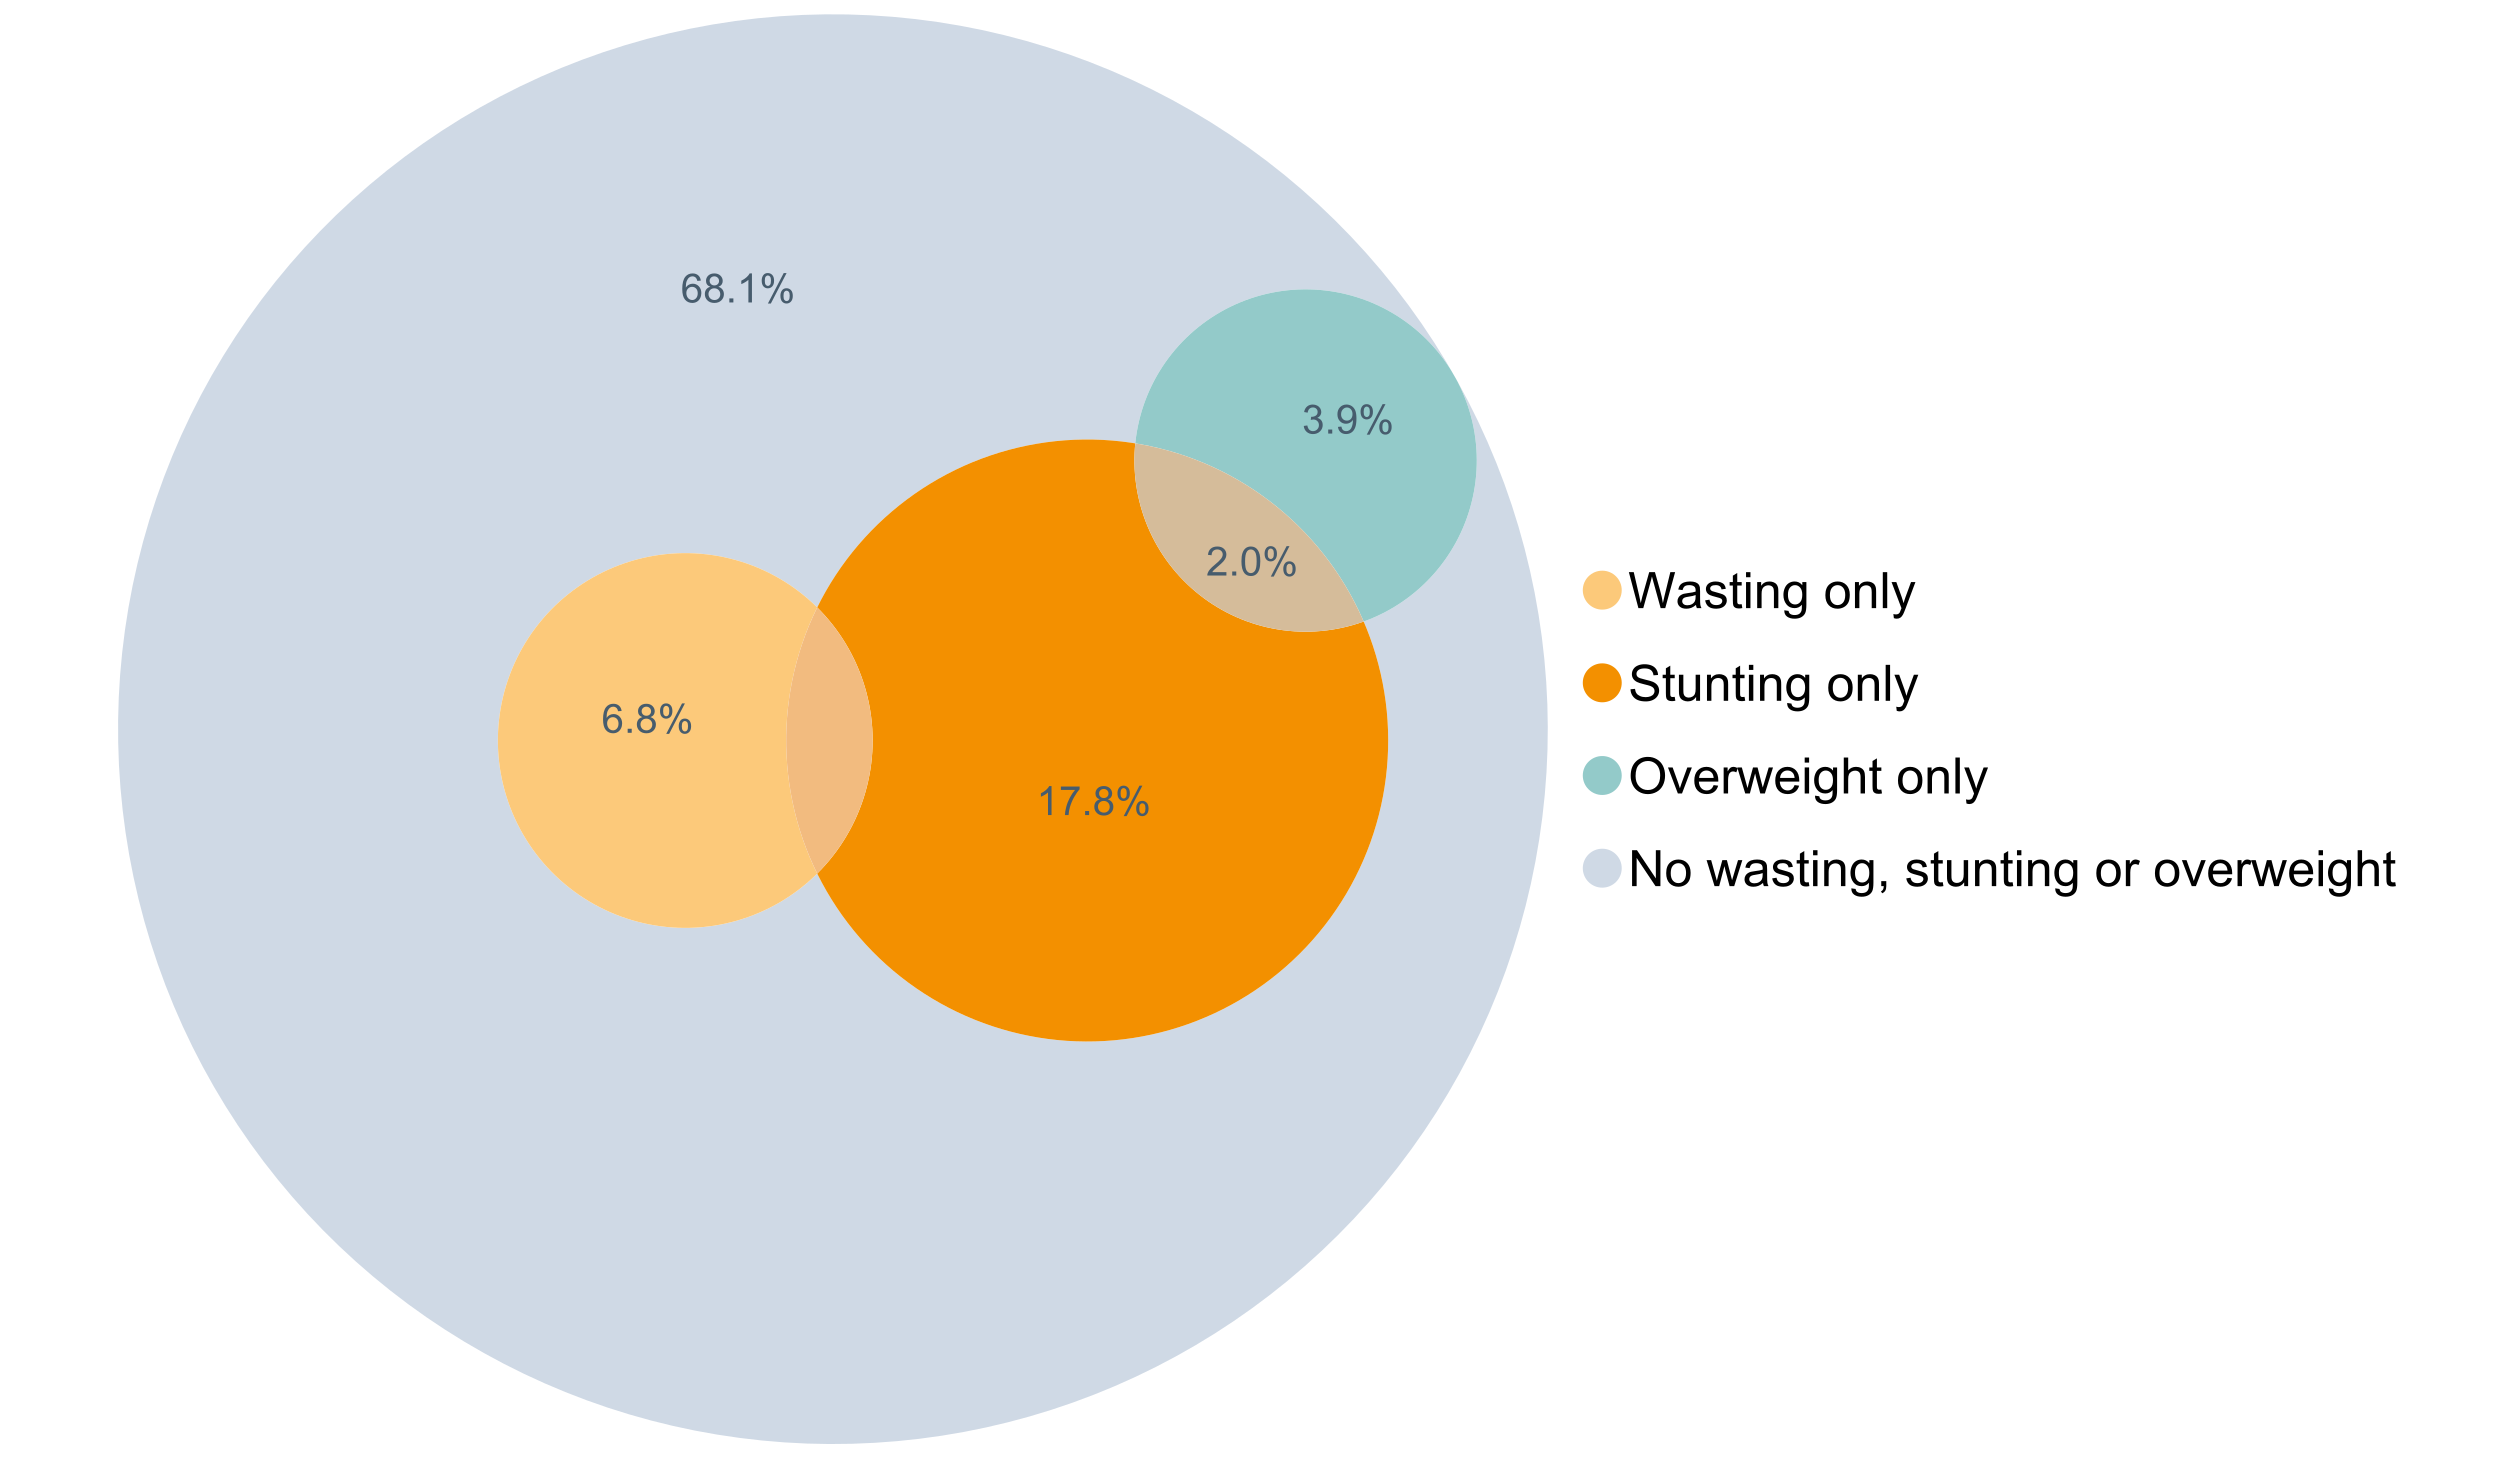 <?xml version="1.0" encoding="UTF-8"?>
<svg xmlns="http://www.w3.org/2000/svg" xmlns:xlink="http://www.w3.org/1999/xlink" width="1234.286pt" height="720pt" viewBox="0 0 1234.286 720" version="1.1">
<defs>
<g>
<symbol overflow="visible" id="glyph0-0">
<path style="stroke:none;" d="M 5.016 0 L 0.305 -17.758 L 2.715 -17.758 L 5.414 -6.117 C 5.703 -4.898 5.953 -3.688 6.164 -2.484 C 6.617 -4.379 6.883 -5.473 6.965 -5.766 L 10.344 -17.758 L 13.18 -17.758 L 15.723 -8.77 C 16.355 -6.539 16.816 -4.445 17.102 -2.484 C 17.324 -3.605 17.621 -4.891 17.988 -6.348 L 20.773 -17.758 L 23.133 -17.758 L 18.266 0 L 16 0 L 12.258 -13.527 C 11.941 -14.656 11.754 -15.352 11.699 -15.613 C 11.512 -14.797 11.34 -14.102 11.18 -13.527 L 7.414 0 Z M 5.016 0 "/>
</symbol>
<symbol overflow="visible" id="glyph0-1">
<path style="stroke:none;" d="M 10.027 -1.586 C 9.215 -0.898 8.438 -0.414 7.695 -0.133 C 6.945 0.148 6.145 0.285 5.293 0.289 C 3.875 0.285 2.789 -0.055 2.031 -0.746 C 1.27 -1.434 0.891 -2.316 0.895 -3.391 C 0.891 -4.02 1.035 -4.594 1.324 -5.117 C 1.613 -5.633 1.988 -6.051 2.453 -6.371 C 2.914 -6.684 3.438 -6.922 4.02 -7.086 C 4.449 -7.195 5.094 -7.305 5.961 -7.414 C 7.715 -7.617 9.012 -7.867 9.848 -8.164 C 9.852 -8.461 9.855 -8.652 9.859 -8.734 C 9.855 -9.621 9.648 -10.246 9.242 -10.609 C 8.68 -11.098 7.852 -11.344 6.758 -11.348 C 5.727 -11.344 4.969 -11.164 4.484 -10.809 C 3.992 -10.445 3.633 -9.809 3.402 -8.902 L 1.273 -9.191 C 1.461 -10.102 1.781 -10.84 2.227 -11.402 C 2.672 -11.965 3.312 -12.395 4.152 -12.699 C 4.992 -12.996 5.965 -13.148 7.074 -13.152 C 8.168 -13.148 9.062 -13.02 9.75 -12.766 C 10.438 -12.504 10.941 -12.18 11.266 -11.789 C 11.586 -11.398 11.812 -10.902 11.941 -10.309 C 12.012 -9.934 12.047 -9.266 12.051 -8.297 L 12.051 -5.391 C 12.047 -3.363 12.094 -2.078 12.191 -1.543 C 12.281 -1.004 12.465 -0.492 12.742 0 L 10.465 0 C 10.238 -0.453 10.09 -0.98 10.027 -1.586 Z M 9.848 -6.457 C 9.055 -6.133 7.867 -5.855 6.285 -5.633 C 5.387 -5.5 4.754 -5.355 4.383 -5.195 C 4.012 -5.031 3.723 -4.793 3.523 -4.484 C 3.32 -4.172 3.223 -3.828 3.223 -3.453 C 3.223 -2.867 3.441 -2.383 3.883 -1.996 C 4.32 -1.609 4.965 -1.418 5.812 -1.418 C 6.652 -1.418 7.398 -1.602 8.055 -1.969 C 8.707 -2.336 9.188 -2.836 9.496 -3.477 C 9.727 -3.965 9.844 -4.691 9.848 -5.656 Z M 9.848 -6.457 "/>
</symbol>
<symbol overflow="visible" id="glyph0-2">
<path style="stroke:none;" d="M 0.762 -3.84 L 2.918 -4.18 C 3.039 -3.312 3.375 -2.652 3.93 -2.191 C 4.48 -1.73 5.254 -1.5 6.25 -1.5 C 7.246 -1.5 7.988 -1.703 8.477 -2.113 C 8.961 -2.52 9.203 -3 9.207 -3.551 C 9.203 -4.043 8.988 -4.43 8.562 -4.711 C 8.258 -4.906 7.516 -5.152 6.336 -5.449 C 4.734 -5.852 3.625 -6.199 3.008 -6.496 C 2.387 -6.789 1.918 -7.199 1.602 -7.723 C 1.281 -8.242 1.125 -8.816 1.125 -9.449 C 1.125 -10.02 1.254 -10.551 1.52 -11.039 C 1.777 -11.527 2.137 -11.934 2.594 -12.258 C 2.93 -12.508 3.391 -12.719 3.977 -12.891 C 4.559 -13.062 5.188 -13.148 5.863 -13.152 C 6.867 -13.148 7.754 -13.004 8.52 -12.715 C 9.281 -12.426 9.844 -12.031 10.207 -11.535 C 10.57 -11.039 10.82 -10.375 10.961 -9.543 L 8.828 -9.254 C 8.73 -9.91 8.449 -10.426 7.988 -10.801 C 7.52 -11.168 6.863 -11.355 6.02 -11.359 C 5.016 -11.355 4.301 -11.191 3.875 -10.863 C 3.445 -10.531 3.234 -10.145 3.234 -9.703 C 3.234 -9.418 3.32 -9.16 3.5 -8.938 C 3.672 -8.699 3.953 -8.508 4.336 -8.355 C 4.555 -8.273 5.195 -8.086 6.262 -7.801 C 7.801 -7.387 8.875 -7.051 9.488 -6.789 C 10.094 -6.523 10.574 -6.141 10.922 -5.645 C 11.27 -5.141 11.441 -4.52 11.445 -3.777 C 11.441 -3.047 11.23 -2.363 10.809 -1.723 C 10.383 -1.082 9.773 -0.586 8.977 -0.234 C 8.176 0.113 7.27 0.285 6.262 0.289 C 4.586 0.285 3.312 -0.059 2.438 -0.75 C 1.562 -1.445 1.004 -2.473 0.762 -3.84 Z M 0.762 -3.84 "/>
</symbol>
<symbol overflow="visible" id="glyph0-3">
<path style="stroke:none;" d="M 6.395 -1.949 L 6.711 -0.023 C 6.094 0.102 5.547 0.164 5.062 0.168 C 4.27 0.164 3.652 0.043 3.219 -0.207 C 2.781 -0.453 2.477 -0.781 2.301 -1.191 C 2.121 -1.598 2.031 -2.457 2.035 -3.766 L 2.035 -11.168 L 0.438 -11.168 L 0.438 -12.863 L 2.035 -12.863 L 2.035 -16.047 L 4.203 -17.355 L 4.203 -12.863 L 6.395 -12.863 L 6.395 -11.168 L 4.203 -11.168 L 4.203 -3.645 C 4.199 -3.023 4.238 -2.621 4.316 -2.445 C 4.391 -2.266 4.516 -2.125 4.691 -2.023 C 4.863 -1.914 5.113 -1.863 5.438 -1.867 C 5.68 -1.863 5.996 -1.891 6.395 -1.949 Z M 6.395 -1.949 "/>
</symbol>
<symbol overflow="visible" id="glyph0-4">
<path style="stroke:none;" d="M 1.648 -15.25 L 1.648 -17.758 L 3.828 -17.758 L 3.828 -15.25 Z M 1.648 0 L 1.648 -12.863 L 3.828 -12.863 L 3.828 0 Z M 1.648 0 "/>
</symbol>
<symbol overflow="visible" id="glyph0-5">
<path style="stroke:none;" d="M 1.637 0 L 1.637 -12.863 L 3.598 -12.863 L 3.598 -11.035 C 4.543 -12.441 5.906 -13.148 7.691 -13.152 C 8.465 -13.148 9.176 -13.008 9.828 -12.734 C 10.477 -12.453 10.965 -12.09 11.289 -11.637 C 11.609 -11.184 11.836 -10.645 11.965 -10.027 C 12.043 -9.621 12.082 -8.918 12.086 -7.91 L 12.086 0 L 9.906 0 L 9.906 -7.824 C 9.902 -8.707 9.816 -9.371 9.652 -9.816 C 9.48 -10.254 9.18 -10.605 8.75 -10.871 C 8.312 -11.129 7.809 -11.262 7.23 -11.266 C 6.301 -11.262 5.5 -10.965 4.828 -10.379 C 4.152 -9.785 3.812 -8.668 3.816 -7.023 L 3.816 0 Z M 1.637 0 "/>
</symbol>
<symbol overflow="visible" id="glyph0-6">
<path style="stroke:none;" d="M 1.234 1.066 L 3.355 1.379 C 3.441 2.031 3.688 2.508 4.094 2.809 C 4.633 3.207 5.371 3.41 6.309 3.414 C 7.316 3.41 8.098 3.207 8.648 2.809 C 9.195 2.402 9.566 1.84 9.762 1.113 C 9.875 0.668 9.926 -0.262 9.918 -1.684 C 8.965 -0.559 7.777 0 6.359 0 C 4.586 0 3.219 -0.637 2.254 -1.914 C 1.281 -3.188 0.797 -4.719 0.801 -6.504 C 0.797 -7.73 1.02 -8.859 1.465 -9.898 C 1.91 -10.934 2.555 -11.738 3.398 -12.305 C 4.242 -12.867 5.23 -13.148 6.371 -13.152 C 7.887 -13.148 9.141 -12.535 10.125 -11.312 L 10.125 -12.863 L 12.137 -12.863 L 12.137 -1.742 C 12.133 0.258 11.93 1.672 11.523 2.512 C 11.113 3.344 10.469 4.004 9.586 4.492 C 8.703 4.973 7.613 5.215 6.324 5.219 C 4.785 5.215 3.547 4.871 2.602 4.184 C 1.656 3.492 1.199 2.453 1.234 1.066 Z M 3.039 -6.66 C 3.035 -4.969 3.371 -3.738 4.043 -2.965 C 4.715 -2.191 5.555 -1.805 6.566 -1.805 C 7.562 -1.805 8.402 -2.188 9.082 -2.961 C 9.762 -3.727 10.102 -4.938 10.102 -6.59 C 10.102 -8.16 9.75 -9.348 9.055 -10.148 C 8.352 -10.945 7.512 -11.344 6.527 -11.348 C 5.559 -11.344 4.734 -10.949 4.055 -10.168 C 3.375 -9.379 3.035 -8.211 3.039 -6.66 Z M 3.039 -6.66 "/>
</symbol>
<symbol overflow="visible" id="glyph0-7">
<path style="stroke:none;" d=""/>
</symbol>
<symbol overflow="visible" id="glyph0-8">
<path style="stroke:none;" d="M 0.824 -6.43 C 0.82 -8.809 1.48 -10.574 2.809 -11.723 C 3.91 -12.672 5.262 -13.148 6.855 -13.152 C 8.621 -13.148 10.066 -12.57 11.191 -11.414 C 12.312 -10.254 12.871 -8.652 12.875 -6.613 C 12.871 -4.953 12.625 -3.652 12.129 -2.707 C 11.633 -1.758 10.91 -1.02 9.961 -0.496 C 9.012 0.027 7.977 0.285 6.855 0.289 C 5.055 0.285 3.598 -0.289 2.488 -1.441 C 1.375 -2.594 0.82 -4.254 0.824 -6.43 Z M 3.062 -6.43 C 3.059 -4.781 3.418 -3.551 4.141 -2.73 C 4.855 -1.91 5.762 -1.5 6.855 -1.5 C 7.934 -1.5 8.832 -1.91 9.555 -2.734 C 10.27 -3.559 10.629 -4.816 10.633 -6.504 C 10.629 -8.094 10.266 -9.297 9.547 -10.117 C 8.82 -10.934 7.926 -11.344 6.855 -11.348 C 5.762 -11.344 4.855 -10.938 4.141 -10.125 C 3.418 -9.309 3.059 -8.074 3.062 -6.43 Z M 3.062 -6.43 "/>
</symbol>
<symbol overflow="visible" id="glyph0-9">
<path style="stroke:none;" d="M 1.586 0 L 1.586 -17.758 L 3.766 -17.758 L 3.766 0 Z M 1.586 0 "/>
</symbol>
<symbol overflow="visible" id="glyph0-10">
<path style="stroke:none;" d="M 1.539 4.953 L 1.297 2.906 C 1.77 3.035 2.188 3.098 2.543 3.102 C 3.027 3.098 3.414 3.02 3.703 2.859 C 3.992 2.695 4.23 2.469 4.422 2.18 C 4.555 1.961 4.777 1.418 5.086 0.559 C 5.125 0.434 5.188 0.258 5.281 0.023 L 0.398 -12.863 L 2.75 -12.863 L 5.426 -5.414 C 5.77 -4.469 6.078 -3.473 6.359 -2.434 C 6.605 -3.434 6.906 -4.414 7.254 -5.367 L 10.004 -12.863 L 12.184 -12.863 L 7.293 0.219 C 6.766 1.625 6.355 2.598 6.066 3.137 C 5.676 3.852 5.234 4.379 4.734 4.715 C 4.234 5.047 3.637 5.215 2.941 5.219 C 2.52 5.215 2.051 5.125 1.539 4.953 Z M 1.539 4.953 "/>
</symbol>
<symbol overflow="visible" id="glyph0-11">
<path style="stroke:none;" d="M 1.113 -5.703 L 3.332 -5.898 C 3.434 -5.008 3.676 -4.277 4.062 -3.711 C 4.445 -3.141 5.043 -2.684 5.852 -2.332 C 6.656 -1.98 7.562 -1.805 8.574 -1.805 C 9.465 -1.805 10.258 -1.938 10.949 -2.203 C 11.633 -2.469 12.145 -2.832 12.48 -3.301 C 12.816 -3.762 12.984 -4.27 12.984 -4.82 C 12.984 -5.375 12.82 -5.859 12.5 -6.277 C 12.172 -6.691 11.641 -7.043 10.902 -7.328 C 10.422 -7.512 9.367 -7.801 7.738 -8.191 C 6.105 -8.582 4.965 -8.949 4.312 -9.301 C 3.461 -9.742 2.828 -10.293 2.414 -10.953 C 2 -11.609 1.793 -12.348 1.793 -13.164 C 1.793 -14.059 2.047 -14.898 2.555 -15.68 C 3.062 -16.457 3.805 -17.047 4.785 -17.453 C 5.758 -17.855 6.844 -18.059 8.043 -18.059 C 9.355 -18.059 10.516 -17.844 11.523 -17.422 C 12.527 -16.996 13.301 -16.375 13.844 -15.551 C 14.383 -14.727 14.672 -13.793 14.715 -12.754 L 12.465 -12.586 C 12.34 -13.707 11.93 -14.555 11.234 -15.129 C 10.531 -15.699 9.5 -15.984 8.141 -15.988 C 6.715 -15.984 5.68 -15.723 5.031 -15.207 C 4.379 -14.684 4.055 -14.059 4.059 -13.324 C 4.055 -12.684 4.285 -12.156 4.746 -11.75 C 5.199 -11.336 6.379 -10.914 8.289 -10.484 C 10.199 -10.047 11.512 -9.672 12.223 -9.352 C 13.254 -8.875 14.016 -8.27 14.508 -7.539 C 15 -6.809 15.246 -5.969 15.25 -5.016 C 15.246 -4.07 14.977 -3.18 14.438 -2.344 C 13.895 -1.508 13.117 -0.855 12.105 -0.391 C 11.09 0.074 9.949 0.305 8.684 0.305 C 7.074 0.305 5.727 0.07 4.645 -0.398 C 3.555 -0.867 2.703 -1.57 2.09 -2.512 C 1.469 -3.453 1.145 -4.516 1.113 -5.703 Z M 1.113 -5.703 "/>
</symbol>
<symbol overflow="visible" id="glyph0-12">
<path style="stroke:none;" d="M 10.066 0 L 10.066 -1.891 C 9.062 -0.438 7.699 0.285 5.984 0.289 C 5.219 0.285 4.512 0.145 3.855 -0.145 C 3.199 -0.434 2.711 -0.801 2.391 -1.242 C 2.07 -1.68 1.844 -2.219 1.719 -2.859 C 1.625 -3.285 1.582 -3.961 1.586 -4.895 L 1.586 -12.863 L 3.766 -12.863 L 3.766 -5.73 C 3.762 -4.59 3.805 -3.82 3.898 -3.426 C 4.031 -2.852 4.324 -2.402 4.77 -2.074 C 5.215 -1.746 5.762 -1.582 6.418 -1.586 C 7.07 -1.582 7.688 -1.75 8.262 -2.09 C 8.832 -2.422 9.234 -2.879 9.477 -3.457 C 9.711 -4.035 9.832 -4.871 9.836 -5.973 L 9.836 -12.863 L 12.016 -12.863 L 12.016 0 Z M 10.066 0 "/>
</symbol>
<symbol overflow="visible" id="glyph0-13">
<path style="stroke:none;" d="M 1.199 -8.648 C 1.195 -11.594 1.984 -13.898 3.57 -15.57 C 5.148 -17.234 7.195 -18.07 9.703 -18.07 C 11.34 -18.07 12.816 -17.676 14.133 -16.895 C 15.449 -16.109 16.453 -15.02 17.145 -13.621 C 17.832 -12.219 18.176 -10.629 18.18 -8.855 C 18.176 -7.051 17.812 -5.441 17.09 -4.02 C 16.359 -2.598 15.328 -1.52 14 -0.793 C 12.664 -0.059 11.23 0.305 9.691 0.305 C 8.02 0.305 6.523 -0.098 5.207 -0.906 C 3.891 -1.715 2.895 -2.816 2.215 -4.215 C 1.535 -5.605 1.195 -7.086 1.199 -8.648 Z M 3.621 -8.613 C 3.621 -6.473 4.195 -4.785 5.348 -3.555 C 6.496 -2.32 7.938 -1.703 9.676 -1.707 C 11.441 -1.703 12.898 -2.324 14.043 -3.57 C 15.184 -4.812 15.754 -6.578 15.758 -8.867 C 15.754 -10.309 15.512 -11.57 15.023 -12.652 C 14.535 -13.727 13.82 -14.562 12.879 -15.156 C 11.938 -15.746 10.883 -16.043 9.715 -16.047 C 8.051 -16.043 6.617 -15.473 5.418 -14.332 C 4.219 -13.191 3.621 -11.285 3.621 -8.613 Z M 3.621 -8.613 "/>
</symbol>
<symbol overflow="visible" id="glyph0-14">
<path style="stroke:none;" d="M 5.207 0 L 0.316 -12.863 L 2.617 -12.863 L 5.379 -5.16 C 5.676 -4.328 5.949 -3.465 6.203 -2.566 C 6.395 -3.246 6.664 -4.062 7.012 -5.016 L 9.871 -12.863 L 12.113 -12.863 L 7.242 0 Z M 5.207 0 "/>
</symbol>
<symbol overflow="visible" id="glyph0-15">
<path style="stroke:none;" d="M 10.441 -4.141 L 12.695 -3.863 C 12.336 -2.543 11.676 -1.523 10.719 -0.801 C 9.754 -0.074 8.527 0.285 7.039 0.289 C 5.152 0.285 3.66 -0.289 2.562 -1.445 C 1.457 -2.602 0.906 -4.227 0.91 -6.324 C 0.906 -8.484 1.465 -10.164 2.578 -11.359 C 3.691 -12.551 5.137 -13.148 6.914 -13.152 C 8.633 -13.148 10.035 -12.562 11.129 -11.395 C 12.215 -10.223 12.762 -8.578 12.766 -6.457 C 12.762 -6.324 12.758 -6.129 12.754 -5.875 L 3.16 -5.875 C 3.238 -4.457 3.641 -3.375 4.359 -2.625 C 5.078 -1.875 5.973 -1.5 7.051 -1.5 C 7.848 -1.5 8.531 -1.707 9.098 -2.129 C 9.66 -2.547 10.109 -3.219 10.441 -4.141 Z M 3.281 -7.668 L 10.465 -7.668 C 10.367 -8.746 10.09 -9.559 9.641 -10.102 C 8.941 -10.938 8.043 -11.355 6.941 -11.359 C 5.938 -11.355 5.094 -11.02 4.414 -10.355 C 3.727 -9.684 3.352 -8.789 3.281 -7.668 Z M 3.281 -7.668 "/>
</symbol>
<symbol overflow="visible" id="glyph0-16">
<path style="stroke:none;" d="M 1.609 0 L 1.609 -12.863 L 3.574 -12.863 L 3.574 -10.914 C 4.074 -11.824 4.535 -12.426 4.961 -12.715 C 5.383 -13.004 5.848 -13.148 6.359 -13.152 C 7.09 -13.148 7.836 -12.914 8.598 -12.453 L 7.848 -10.43 C 7.312 -10.742 6.781 -10.898 6.25 -10.902 C 5.77 -10.898 5.34 -10.754 4.965 -10.469 C 4.582 -10.18 4.312 -9.781 4.156 -9.277 C 3.91 -8.496 3.789 -7.648 3.793 -6.734 L 3.793 0 Z M 1.609 0 "/>
</symbol>
<symbol overflow="visible" id="glyph0-17">
<path style="stroke:none;" d="M 4.008 0 L 0.074 -12.863 L 2.324 -12.863 L 4.371 -5.438 L 5.137 -2.676 C 5.164 -2.812 5.387 -3.695 5.801 -5.328 L 7.848 -12.863 L 10.09 -12.863 L 12.016 -5.402 L 12.656 -2.941 L 13.395 -5.426 L 15.602 -12.863 L 17.719 -12.863 L 13.699 0 L 11.434 0 L 9.387 -7.703 L 8.891 -9.895 L 6.285 0 Z M 4.008 0 "/>
</symbol>
<symbol overflow="visible" id="glyph0-18">
<path style="stroke:none;" d="M 1.637 0 L 1.637 -17.758 L 3.816 -17.758 L 3.816 -11.387 C 4.828 -12.559 6.113 -13.148 7.668 -13.152 C 8.617 -13.148 9.445 -12.961 10.148 -12.59 C 10.852 -12.211 11.352 -11.691 11.656 -11.031 C 11.957 -10.367 12.109 -9.406 12.113 -8.152 L 12.113 0 L 9.934 0 L 9.934 -8.152 C 9.93 -9.238 9.695 -10.031 9.223 -10.531 C 8.75 -11.023 8.082 -11.273 7.219 -11.277 C 6.57 -11.273 5.961 -11.105 5.395 -10.773 C 4.824 -10.434 4.418 -9.98 4.18 -9.41 C 3.934 -8.836 3.812 -8.043 3.816 -7.039 L 3.816 0 Z M 1.637 0 "/>
</symbol>
<symbol overflow="visible" id="glyph0-19">
<path style="stroke:none;" d="M 1.891 0 L 1.891 -17.758 L 4.301 -17.758 L 13.625 -3.816 L 13.625 -17.758 L 15.879 -17.758 L 15.879 0 L 13.469 0 L 4.141 -13.953 L 4.141 0 Z M 1.891 0 "/>
</symbol>
<symbol overflow="visible" id="glyph0-20">
<path style="stroke:none;" d="M 2.203 0 L 2.203 -2.484 L 4.688 -2.484 L 4.688 0 C 4.688 0.91 4.523 1.645 4.203 2.207 C 3.875 2.766 3.363 3.199 2.664 3.512 L 2.059 2.578 C 2.516 2.375 2.855 2.078 3.074 1.688 C 3.289 1.297 3.41 0.734 3.441 0 Z M 2.203 0 "/>
</symbol>
<symbol overflow="visible" id="glyph1-0">
<path style="stroke:none;" d="M 10.039 -1.684 L 10.039 0 L 0.605 0 C 0.59 -0.422 0.66 -0.828 0.809 -1.219 C 1.047 -1.859 1.43 -2.488 1.961 -3.113 C 2.488 -3.734 3.254 -4.457 4.254 -5.277 C 5.805 -6.547 6.852 -7.555 7.398 -8.301 C 7.941 -9.043 8.215 -9.746 8.219 -10.41 C 8.215 -11.102 7.965 -11.688 7.473 -12.168 C 6.973 -12.641 6.328 -12.879 5.531 -12.883 C 4.688 -12.879 4.012 -12.625 3.504 -12.121 C 2.996 -11.613 2.738 -10.914 2.738 -10.02 L 0.934 -10.207 C 1.055 -11.551 1.52 -12.574 2.328 -13.277 C 3.129 -13.98 4.211 -14.332 5.57 -14.336 C 6.938 -14.332 8.02 -13.953 8.82 -13.195 C 9.617 -12.434 10.02 -11.492 10.02 -10.371 C 10.02 -9.801 9.902 -9.238 9.668 -8.688 C 9.434 -8.133 9.047 -7.551 8.508 -6.941 C 7.965 -6.328 7.062 -5.492 5.805 -4.43 C 4.75 -3.547 4.074 -2.945 3.777 -2.633 C 3.477 -2.312 3.23 -1.996 3.039 -1.684 Z M 10.039 -1.684 "/>
</symbol>
<symbol overflow="visible" id="glyph1-1">
<path style="stroke:none;" d="M 1.812 0 L 1.812 -1.996 L 3.809 -1.996 L 3.809 0 Z M 1.812 0 "/>
</symbol>
<symbol overflow="visible" id="glyph1-2">
<path style="stroke:none;" d="M 0.828 -7.039 C 0.824 -8.727 1 -10.086 1.348 -11.117 C 1.695 -12.141 2.211 -12.934 2.898 -13.496 C 3.582 -14.051 4.445 -14.332 5.484 -14.336 C 6.25 -14.332 6.922 -14.176 7.5 -13.871 C 8.078 -13.559 8.555 -13.117 8.93 -12.539 C 9.305 -11.957 9.598 -11.246 9.816 -10.414 C 10.027 -9.578 10.137 -8.453 10.137 -7.039 C 10.137 -5.359 9.965 -4.008 9.621 -2.984 C 9.277 -1.953 8.762 -1.16 8.078 -0.598 C 7.391 -0.039 6.527 0.238 5.484 0.242 C 4.105 0.238 3.023 -0.25 2.238 -1.238 C 1.297 -2.422 0.824 -4.355 0.828 -7.039 Z M 2.629 -7.039 C 2.625 -4.691 2.898 -3.133 3.449 -2.359 C 3.996 -1.582 4.676 -1.195 5.484 -1.199 C 6.289 -1.195 6.965 -1.586 7.512 -2.367 C 8.059 -3.145 8.332 -4.699 8.336 -7.039 C 8.332 -9.387 8.059 -10.949 7.512 -11.723 C 6.965 -12.492 6.281 -12.879 5.465 -12.883 C 4.656 -12.879 4.012 -12.539 3.535 -11.863 C 2.926 -10.988 2.625 -9.379 2.629 -7.039 Z M 2.629 -7.039 "/>
</symbol>
<symbol overflow="visible" id="glyph1-3">
<path style="stroke:none;" d="M 1.16 -10.848 C 1.16 -11.863 1.414 -12.73 1.93 -13.449 C 2.438 -14.16 3.184 -14.52 4.16 -14.52 C 5.055 -14.52 5.793 -14.199 6.383 -13.559 C 6.969 -12.918 7.266 -11.977 7.266 -10.742 C 7.266 -9.531 6.969 -8.602 6.375 -7.949 C 5.781 -7.297 5.047 -6.973 4.18 -6.973 C 3.312 -6.973 2.594 -7.293 2.02 -7.938 C 1.445 -8.578 1.16 -9.547 1.16 -10.848 Z M 4.207 -13.312 C 3.77 -13.312 3.406 -13.121 3.121 -12.746 C 2.828 -12.367 2.684 -11.676 2.688 -10.672 C 2.684 -9.754 2.828 -9.109 3.125 -8.738 C 3.414 -8.363 3.777 -8.18 4.207 -8.18 C 4.648 -8.18 5.012 -8.367 5.301 -8.742 C 5.586 -9.117 5.73 -9.805 5.734 -10.809 C 5.73 -11.727 5.586 -12.375 5.297 -12.75 C 5.004 -13.125 4.641 -13.312 4.207 -13.312 Z M 4.215 0.527 L 12.027 -14.52 L 13.449 -14.52 L 5.668 0.527 Z M 10.391 -3.352 C 10.387 -4.375 10.645 -5.242 11.16 -5.953 C 11.672 -6.664 12.418 -7.02 13.398 -7.02 C 14.293 -7.02 15.035 -6.699 15.625 -6.059 C 16.211 -5.418 16.504 -4.477 16.508 -3.242 C 16.504 -2.031 16.207 -1.102 15.613 -0.449 C 15.016 0.203 14.281 0.527 13.41 0.527 C 12.543 0.527 11.824 0.207 11.25 -0.441 C 10.676 -1.082 10.387 -2.055 10.391 -3.352 Z M 13.449 -5.812 C 13.004 -5.812 12.641 -5.621 12.352 -5.246 C 12.062 -4.867 11.918 -4.18 11.918 -3.176 C 11.918 -2.266 12.062 -1.621 12.355 -1.246 C 12.648 -0.867 13.008 -0.68 13.438 -0.684 C 13.883 -0.68 14.254 -0.867 14.543 -1.246 C 14.832 -1.621 14.977 -2.309 14.977 -3.312 C 14.977 -4.23 14.828 -4.879 14.539 -5.254 C 14.242 -5.625 13.879 -5.812 13.449 -5.812 Z M 13.449 -5.812 "/>
</symbol>
<symbol overflow="visible" id="glyph1-4">
<path style="stroke:none;" d="M 9.922 -10.781 L 8.18 -10.645 C 8.023 -11.328 7.801 -11.828 7.52 -12.145 C 7.043 -12.641 6.461 -12.891 5.766 -12.895 C 5.203 -12.891 4.711 -12.734 4.293 -12.426 C 3.742 -12.023 3.309 -11.438 2.988 -10.664 C 2.668 -9.891 2.5 -8.789 2.492 -7.363 C 2.91 -8.004 3.426 -8.48 4.039 -8.793 C 4.648 -9.102 5.289 -9.258 5.961 -9.262 C 7.125 -9.258 8.121 -8.828 8.941 -7.969 C 9.762 -7.109 10.172 -5.996 10.176 -4.637 C 10.172 -3.738 9.98 -2.906 9.598 -2.137 C 9.211 -1.367 8.68 -0.777 8.004 -0.371 C 7.328 0.039 6.562 0.238 5.707 0.242 C 4.246 0.238 3.055 -0.293 2.133 -1.367 C 1.211 -2.438 0.75 -4.211 0.75 -6.68 C 0.75 -9.438 1.258 -11.441 2.277 -12.699 C 3.164 -13.785 4.363 -14.332 5.871 -14.336 C 6.996 -14.332 7.914 -14.016 8.633 -13.391 C 9.348 -12.758 9.777 -11.891 9.922 -10.781 Z M 2.766 -4.625 C 2.766 -4.016 2.891 -3.438 3.148 -2.891 C 3.402 -2.336 3.762 -1.918 4.227 -1.633 C 4.684 -1.34 5.168 -1.195 5.676 -1.199 C 6.414 -1.195 7.051 -1.492 7.586 -2.094 C 8.117 -2.688 8.383 -3.5 8.387 -4.527 C 8.383 -5.512 8.121 -6.289 7.598 -6.859 C 7.07 -7.426 6.406 -7.711 5.609 -7.711 C 4.812 -7.711 4.141 -7.426 3.594 -6.859 C 3.039 -6.289 2.766 -5.543 2.766 -4.625 Z M 2.766 -4.625 "/>
</symbol>
<symbol overflow="visible" id="glyph1-5">
<path style="stroke:none;" d="M 3.523 -7.742 C 2.793 -8.004 2.254 -8.383 1.906 -8.879 C 1.555 -9.371 1.383 -9.965 1.383 -10.652 C 1.383 -11.691 1.754 -12.562 2.5 -13.273 C 3.246 -13.977 4.242 -14.332 5.484 -14.336 C 6.727 -14.332 7.727 -13.969 8.492 -13.25 C 9.25 -12.523 9.633 -11.645 9.633 -10.605 C 9.633 -9.941 9.457 -9.363 9.109 -8.875 C 8.762 -8.383 8.234 -8.004 7.527 -7.742 C 8.402 -7.453 9.07 -6.992 9.527 -6.359 C 9.984 -5.719 10.211 -4.961 10.215 -4.082 C 10.211 -2.859 9.781 -1.832 8.918 -1.004 C 8.055 -0.172 6.918 0.238 5.512 0.242 C 4.102 0.238 2.965 -0.176 2.102 -1.008 C 1.238 -1.84 0.809 -2.879 0.809 -4.129 C 0.809 -5.055 1.043 -5.832 1.512 -6.461 C 1.98 -7.086 2.648 -7.512 3.523 -7.742 Z M 3.176 -10.711 C 3.176 -10.035 3.391 -9.48 3.828 -9.055 C 4.258 -8.625 4.824 -8.414 5.523 -8.414 C 6.195 -8.414 6.746 -8.625 7.18 -9.051 C 7.609 -9.477 7.828 -9.996 7.828 -10.613 C 7.828 -11.254 7.605 -11.797 7.16 -12.234 C 6.715 -12.672 6.16 -12.891 5.504 -12.895 C 4.832 -12.891 4.277 -12.676 3.836 -12.25 C 3.395 -11.82 3.176 -11.309 3.176 -10.711 Z M 2.609 -4.121 C 2.605 -3.617 2.727 -3.133 2.965 -2.668 C 3.199 -2.199 3.551 -1.84 4.02 -1.582 C 4.488 -1.324 4.992 -1.195 5.531 -1.199 C 6.367 -1.195 7.059 -1.465 7.605 -2.004 C 8.148 -2.543 8.418 -3.227 8.422 -4.062 C 8.418 -4.902 8.137 -5.602 7.578 -6.156 C 7.016 -6.707 6.316 -6.984 5.473 -6.984 C 4.645 -6.984 3.961 -6.711 3.422 -6.164 C 2.879 -5.617 2.605 -4.934 2.609 -4.121 Z M 2.609 -4.121 "/>
</symbol>
<symbol overflow="visible" id="glyph1-6">
<path style="stroke:none;" d="M 7.43 0 L 5.676 0 L 5.676 -11.172 C 5.25 -10.766 4.695 -10.363 4.016 -9.961 C 3.328 -9.559 2.715 -9.258 2.172 -9.059 L 2.172 -10.75 C 3.148 -11.207 4.004 -11.766 4.742 -12.426 C 5.473 -13.078 5.992 -13.715 6.301 -14.336 L 7.43 -14.336 Z M 7.43 0 "/>
</symbol>
<symbol overflow="visible" id="glyph1-7">
<path style="stroke:none;" d="M 0.945 -12.406 L 0.945 -14.09 L 10.188 -14.09 L 10.188 -12.727 C 9.277 -11.758 8.375 -10.473 7.484 -8.871 C 6.586 -7.266 5.898 -5.617 5.414 -3.926 C 5.062 -2.73 4.836 -1.422 4.742 0 L 2.941 0 C 2.957 -1.121 3.176 -2.477 3.602 -4.07 C 4.02 -5.66 4.625 -7.195 5.418 -8.672 C 6.203 -10.148 7.043 -11.391 7.938 -12.406 Z M 0.945 -12.406 "/>
</symbol>
<symbol overflow="visible" id="glyph1-8">
<path style="stroke:none;" d="M 0.836 -3.77 L 2.59 -4.004 C 2.789 -3.004 3.129 -2.289 3.617 -1.855 C 4.098 -1.414 4.688 -1.195 5.387 -1.199 C 6.207 -1.195 6.902 -1.48 7.473 -2.055 C 8.039 -2.621 8.324 -3.328 8.328 -4.18 C 8.324 -4.98 8.062 -5.645 7.539 -6.168 C 7.012 -6.688 6.344 -6.949 5.531 -6.953 C 5.199 -6.949 4.785 -6.883 4.293 -6.758 L 4.488 -8.297 C 4.605 -8.281 4.699 -8.273 4.773 -8.277 C 5.516 -8.273 6.188 -8.469 6.785 -8.859 C 7.383 -9.25 7.68 -9.852 7.684 -10.664 C 7.68 -11.305 7.465 -11.836 7.031 -12.262 C 6.594 -12.68 6.031 -12.891 5.348 -12.895 C 4.664 -12.891 4.094 -12.676 3.641 -12.25 C 3.184 -11.82 2.895 -11.18 2.766 -10.324 L 1.012 -10.633 C 1.227 -11.809 1.715 -12.719 2.473 -13.367 C 3.23 -14.008 4.176 -14.332 5.309 -14.336 C 6.086 -14.332 6.801 -14.164 7.457 -13.832 C 8.109 -13.496 8.609 -13.039 8.961 -12.465 C 9.305 -11.883 9.48 -11.27 9.484 -10.625 C 9.48 -10.004 9.316 -9.441 8.988 -8.938 C 8.656 -8.43 8.164 -8.027 7.52 -7.73 C 8.359 -7.535 9.016 -7.133 9.484 -6.52 C 9.949 -5.906 10.184 -5.137 10.188 -4.215 C 10.184 -2.965 9.73 -1.91 8.824 -1.047 C 7.914 -0.18 6.762 0.25 5.375 0.254 C 4.117 0.25 3.078 -0.121 2.254 -0.867 C 1.422 -1.613 0.949 -2.578 0.836 -3.77 Z M 0.836 -3.77 "/>
</symbol>
<symbol overflow="visible" id="glyph1-9">
<path style="stroke:none;" d="M 1.09 -3.301 L 2.777 -3.457 C 2.918 -2.664 3.188 -2.09 3.594 -1.734 C 3.992 -1.375 4.508 -1.195 5.141 -1.199 C 5.676 -1.195 6.148 -1.316 6.559 -1.566 C 6.961 -1.809 7.293 -2.141 7.555 -2.555 C 7.812 -2.969 8.031 -3.523 8.207 -4.227 C 8.383 -4.922 8.473 -5.637 8.473 -6.367 C 8.473 -6.441 8.469 -6.559 8.461 -6.719 C 8.109 -6.16 7.629 -5.707 7.027 -5.359 C 6.418 -5.012 5.762 -4.84 5.055 -4.84 C 3.871 -4.84 2.871 -5.266 2.055 -6.125 C 1.234 -6.977 0.824 -8.109 0.828 -9.516 C 0.824 -10.961 1.254 -12.125 2.109 -13.012 C 2.961 -13.891 4.027 -14.332 5.316 -14.336 C 6.242 -14.332 7.094 -14.082 7.863 -13.586 C 8.633 -13.082 9.215 -12.367 9.617 -11.445 C 10.012 -10.516 10.211 -9.18 10.215 -7.43 C 10.211 -5.605 10.016 -4.152 9.621 -3.07 C 9.223 -1.988 8.633 -1.164 7.852 -0.602 C 7.07 -0.039 6.152 0.238 5.102 0.242 C 3.984 0.238 3.074 -0.066 2.367 -0.688 C 1.656 -1.305 1.23 -2.176 1.09 -3.301 Z M 8.27 -9.602 C 8.266 -10.605 8 -11.402 7.465 -11.996 C 6.926 -12.582 6.281 -12.879 5.531 -12.883 C 4.75 -12.879 4.07 -12.562 3.496 -11.93 C 2.914 -11.293 2.625 -10.469 2.629 -9.457 C 2.625 -8.547 2.898 -7.805 3.449 -7.238 C 3.996 -6.668 4.676 -6.387 5.484 -6.387 C 6.293 -6.387 6.957 -6.668 7.484 -7.238 C 8.004 -7.805 8.266 -8.594 8.27 -9.602 Z M 8.27 -9.602 "/>
</symbol>
</g>
</defs>
<g id="surface33729">
<path style=" stroke:none;fill-rule:nonzero;fill:rgb(98.824%,78.824%,47.843%);fill-opacity:1;" d="M 800.672 291.367 C 800.672 296.676 796.367 300.98 791.059 300.98 C 785.75 300.98 781.445 296.676 781.445 291.367 C 781.445 286.055 785.75 281.75 791.059 281.75 C 796.367 281.75 800.672 286.055 800.672 291.367 "/>
<g style="fill:rgb(0%,0%,0%);fill-opacity:1;">
  <use xlink:href="#glyph0-0" x="803.891" y="300.242"/>
  <use xlink:href="#glyph0-1" x="827.303" y="300.242"/>
  <use xlink:href="#glyph0-2" x="841.099" y="300.242"/>
  <use xlink:href="#glyph0-3" x="853.502" y="300.242"/>
  <use xlink:href="#glyph0-4" x="860.394" y="300.242"/>
  <use xlink:href="#glyph0-5" x="865.905" y="300.242"/>
  <use xlink:href="#glyph0-6" x="879.7" y="300.242"/>
  <use xlink:href="#glyph0-7" x="893.496" y="300.242"/>
  <use xlink:href="#glyph0-8" x="900.388" y="300.242"/>
  <use xlink:href="#glyph0-5" x="914.183" y="300.242"/>
  <use xlink:href="#glyph0-9" x="927.979" y="300.242"/>
  <use xlink:href="#glyph0-10" x="933.49" y="300.242"/>
</g>
<path style=" stroke:none;fill-rule:nonzero;fill:rgb(95.294%,56.471%,0%);fill-opacity:1;" d="M 800.672 337.121 C 800.672 342.434 796.367 346.738 791.059 346.738 C 785.75 346.738 781.445 342.434 781.445 337.121 C 781.445 331.812 785.75 327.508 791.059 327.508 C 796.367 327.508 800.672 331.812 800.672 337.121 "/>
<g style="fill:rgb(0%,0%,0%);fill-opacity:1;">
  <use xlink:href="#glyph0-11" x="803.891" y="346"/>
  <use xlink:href="#glyph0-3" x="820.436" y="346"/>
  <use xlink:href="#glyph0-12" x="827.328" y="346"/>
  <use xlink:href="#glyph0-5" x="841.123" y="346"/>
  <use xlink:href="#glyph0-3" x="854.919" y="346"/>
  <use xlink:href="#glyph0-4" x="861.811" y="346"/>
  <use xlink:href="#glyph0-5" x="867.322" y="346"/>
  <use xlink:href="#glyph0-6" x="881.117" y="346"/>
  <use xlink:href="#glyph0-7" x="894.913" y="346"/>
  <use xlink:href="#glyph0-8" x="901.805" y="346"/>
  <use xlink:href="#glyph0-5" x="915.6" y="346"/>
  <use xlink:href="#glyph0-9" x="929.396" y="346"/>
  <use xlink:href="#glyph0-10" x="934.907" y="346"/>
</g>
<path style=" stroke:none;fill-rule:nonzero;fill:rgb(57.647%,79.216%,78.824%);fill-opacity:1;" d="M 800.672 382.879 C 800.672 388.188 796.367 392.492 791.059 392.492 C 785.75 392.492 781.445 388.188 781.445 382.879 C 781.445 377.566 785.75 373.262 791.059 373.262 C 796.367 373.262 800.672 377.566 800.672 382.879 "/>
<g style="fill:rgb(0%,0%,0%);fill-opacity:1;">
  <use xlink:href="#glyph0-13" x="803.891" y="391.758"/>
  <use xlink:href="#glyph0-14" x="823.185" y="391.758"/>
  <use xlink:href="#glyph0-15" x="835.588" y="391.758"/>
  <use xlink:href="#glyph0-16" x="849.384" y="391.758"/>
  <use xlink:href="#glyph0-17" x="857.644" y="391.758"/>
  <use xlink:href="#glyph0-15" x="875.558" y="391.758"/>
  <use xlink:href="#glyph0-4" x="889.354" y="391.758"/>
  <use xlink:href="#glyph0-6" x="894.865" y="391.758"/>
  <use xlink:href="#glyph0-18" x="908.66" y="391.758"/>
  <use xlink:href="#glyph0-3" x="922.456" y="391.758"/>
  <use xlink:href="#glyph0-7" x="929.348" y="391.758"/>
  <use xlink:href="#glyph0-8" x="936.239" y="391.758"/>
  <use xlink:href="#glyph0-5" x="950.035" y="391.758"/>
  <use xlink:href="#glyph0-9" x="963.831" y="391.758"/>
  <use xlink:href="#glyph0-10" x="969.342" y="391.758"/>
</g>
<path style=" stroke:none;fill-rule:nonzero;fill:rgb(81.176%,85.098%,89.804%);fill-opacity:1;" d="M 800.672 428.633 C 800.672 433.945 796.367 438.25 791.059 438.25 C 785.75 438.25 781.445 433.945 781.445 428.633 C 781.445 423.324 785.75 419.02 791.059 419.02 C 796.367 419.02 800.672 423.324 800.672 428.633 "/>
<g style="fill:rgb(0%,0%,0%);fill-opacity:1;">
  <use xlink:href="#glyph0-19" x="803.891" y="437.512"/>
  <use xlink:href="#glyph0-8" x="821.804" y="437.512"/>
  <use xlink:href="#glyph0-7" x="835.6" y="437.512"/>
  <use xlink:href="#glyph0-17" x="842.492" y="437.512"/>
  <use xlink:href="#glyph0-1" x="860.406" y="437.512"/>
  <use xlink:href="#glyph0-2" x="874.201" y="437.512"/>
  <use xlink:href="#glyph0-3" x="886.604" y="437.512"/>
  <use xlink:href="#glyph0-4" x="893.496" y="437.512"/>
  <use xlink:href="#glyph0-5" x="899.007" y="437.512"/>
  <use xlink:href="#glyph0-6" x="912.803" y="437.512"/>
  <use xlink:href="#glyph0-20" x="926.598" y="437.512"/>
  <use xlink:href="#glyph0-7" x="933.49" y="437.512"/>
  <use xlink:href="#glyph0-2" x="940.382" y="437.512"/>
  <use xlink:href="#glyph0-3" x="952.785" y="437.512"/>
  <use xlink:href="#glyph0-12" x="959.676" y="437.512"/>
  <use xlink:href="#glyph0-5" x="973.472" y="437.512"/>
  <use xlink:href="#glyph0-3" x="987.268" y="437.512"/>
  <use xlink:href="#glyph0-4" x="994.159" y="437.512"/>
  <use xlink:href="#glyph0-5" x="999.67" y="437.512"/>
  <use xlink:href="#glyph0-6" x="1013.466" y="437.512"/>
  <use xlink:href="#glyph0-7" x="1027.262" y="437.512"/>
  <use xlink:href="#glyph0-8" x="1034.154" y="437.512"/>
  <use xlink:href="#glyph0-16" x="1047.949" y="437.512"/>
  <use xlink:href="#glyph0-7" x="1056.21" y="437.512"/>
  <use xlink:href="#glyph0-8" x="1063.101" y="437.512"/>
  <use xlink:href="#glyph0-14" x="1076.897" y="437.512"/>
  <use xlink:href="#glyph0-15" x="1089.3" y="437.512"/>
  <use xlink:href="#glyph0-16" x="1103.096" y="437.512"/>
  <use xlink:href="#glyph0-17" x="1111.356" y="437.512"/>
  <use xlink:href="#glyph0-15" x="1129.27" y="437.512"/>
  <use xlink:href="#glyph0-4" x="1143.065" y="437.512"/>
  <use xlink:href="#glyph0-6" x="1148.576" y="437.512"/>
  <use xlink:href="#glyph0-18" x="1162.372" y="437.512"/>
  <use xlink:href="#glyph0-3" x="1176.168" y="437.512"/>
</g>
<path style=" stroke:none;fill-rule:nonzero;fill:rgb(81.176%,85.098%,89.804%);fill-opacity:1;" d="M 420.621 712.816 L 431.754 712.344 L 442.867 711.52 L 453.945 710.348 L 464.984 708.824 L 475.969 706.953 L 486.891 704.734 L 497.734 702.176 L 508.496 699.273 L 519.156 696.031 L 529.711 692.457 L 540.148 688.551 L 550.453 684.32 L 560.625 679.762 L 570.645 674.887 L 580.504 669.695 L 590.195 664.199 L 599.711 658.398 L 609.035 652.297 L 618.164 645.906 L 627.09 639.23 L 635.797 632.277 L 644.277 625.055 L 652.531 617.562 L 660.539 609.816 L 668.305 601.824 L 675.809 593.586 L 683.051 585.117 L 690.023 576.426 L 696.715 567.516 L 703.125 558.398 L 709.242 549.086 L 715.062 539.582 L 720.582 529.902 L 725.789 520.051 L 730.684 510.043 L 735.262 499.883 L 739.516 489.582 L 743.445 479.156 L 747.039 468.609 L 750.301 457.953 L 753.227 447.199 L 755.809 436.359 L 758.047 425.441 L 759.938 414.461 L 761.484 403.426 L 762.68 392.348 L 763.527 381.238 L 764.023 370.105 L 764.164 358.961 L 763.957 347.82 L 763.395 336.691 L 762.484 325.586 L 761.223 314.516 L 759.613 303.488 L 757.656 292.52 L 755.352 281.617 L 752.707 270.789 L 749.719 260.055 L 746.395 249.418 L 742.738 238.895 L 738.75 228.488 L 734.434 218.215 L 729.797 208.082 L 724.844 198.102 L 719.574 188.281 L 718.812 186.957 L 719.688 188.594 L 720.875 190.984 L 721.984 193.41 L 723.02 195.871 L 723.973 198.363 L 724.852 200.883 L 725.645 203.43 L 726.363 206 L 726.996 208.594 L 727.547 211.203 L 728.016 213.832 L 728.402 216.473 L 728.703 219.121 L 728.922 221.781 L 729.055 224.445 L 729.105 227.113 L 729.07 229.781 L 728.953 232.449 L 728.75 235.109 L 728.465 237.762 L 728.094 240.406 L 727.641 243.035 L 727.105 245.648 L 726.484 248.242 L 725.785 250.816 L 725.004 253.371 L 724.145 255.895 L 723.203 258.391 L 722.184 260.859 L 721.09 263.293 L 719.918 265.688 L 718.668 268.047 L 717.348 270.367 L 715.953 272.641 L 714.488 274.871 L 712.953 277.055 L 711.352 279.188 L 709.684 281.27 L 707.949 283.297 L 706.152 285.27 L 704.293 287.184 L 702.375 289.039 L 700.398 290.832 L 698.367 292.562 L 696.281 294.227 L 694.145 295.824 L 691.957 297.355 L 689.727 298.816 L 687.449 300.207 L 685.125 301.523 L 682.766 302.766 L 680.367 303.934 L 677.93 305.023 L 675.461 306.035 L 673.258 306.863 L 674.672 310.223 L 676.348 314.602 L 677.891 319.035 L 679.289 323.512 L 680.547 328.035 L 681.66 332.59 L 682.629 337.184 L 683.453 341.801 L 684.133 346.445 L 684.664 351.105 L 685.047 355.781 L 685.285 360.469 L 685.371 365.16 L 685.312 369.852 L 685.102 374.539 L 684.746 379.219 L 684.242 383.883 L 683.594 388.527 L 682.797 393.152 L 681.852 397.75 L 680.766 402.312 L 679.535 406.84 L 678.16 411.328 L 676.648 415.77 L 674.992 420.16 L 673.203 424.496 L 671.273 428.773 L 669.215 432.988 L 667.02 437.137 L 664.695 441.215 L 662.246 445.215 L 659.668 449.137 L 656.973 452.977 L 654.152 456.727 L 651.219 460.387 L 648.168 463.953 L 645.008 467.422 L 641.738 470.789 L 638.367 474.051 L 634.891 477.203 L 631.32 480.246 L 627.652 483.172 L 623.895 485.984 L 620.051 488.676 L 616.125 491.242 L 612.117 493.688 L 608.039 496 L 603.887 498.188 L 599.668 500.238 L 595.383 502.156 L 591.043 503.941 L 586.648 505.586 L 582.207 507.09 L 577.715 508.453 L 573.188 509.676 L 568.621 510.754 L 564.02 511.688 L 559.395 512.477 L 554.746 513.117 L 550.082 513.613 L 545.402 513.957 L 540.715 514.156 L 536.023 514.207 L 531.332 514.109 L 526.645 513.867 L 521.969 513.473 L 517.309 512.934 L 512.668 512.246 L 508.051 511.41 L 503.461 510.434 L 498.906 509.309 L 494.387 508.043 L 489.914 506.633 L 485.484 505.086 L 481.105 503.395 L 476.785 501.57 L 472.52 499.609 L 468.324 497.516 L 464.191 495.289 L 460.133 492.934 L 456.152 490.449 L 452.25 487.844 L 448.434 485.113 L 444.703 482.266 L 441.066 479.305 L 437.527 476.227 L 434.082 473.039 L 430.742 469.742 L 427.508 466.344 L 424.383 462.844 L 421.367 459.25 L 418.469 455.559 L 415.688 451.781 L 413.027 447.914 L 410.488 443.969 L 408.078 439.941 L 405.797 435.844 L 403.645 431.676 L 403.461 431.293 L 401.578 433.113 L 399.414 435.078 L 397.191 436.973 L 394.906 438.793 L 392.57 440.543 L 390.176 442.219 L 387.73 443.816 L 385.238 445.34 L 382.695 446.781 L 380.113 448.141 L 377.484 449.418 L 374.82 450.613 L 372.117 451.723 L 369.383 452.746 L 366.613 453.684 L 363.82 454.531 L 361 455.293 L 358.156 455.965 L 355.293 456.547 L 352.414 457.035 L 349.52 457.434 L 346.617 457.742 L 343.703 457.957 L 340.785 458.082 L 337.863 458.113 L 334.945 458.055 L 332.027 457.902 L 329.117 457.656 L 326.215 457.32 L 323.324 456.891 L 320.449 456.371 L 317.594 455.762 L 314.758 455.062 L 311.945 454.277 L 309.156 453.398 L 306.402 452.434 L 303.676 451.383 L 300.984 450.246 L 298.332 449.027 L 295.719 447.723 L 293.145 446.336 L 290.621 444.871 L 288.141 443.324 L 285.711 441.703 L 283.336 440.004 L 281.016 438.23 L 278.75 436.383 L 276.543 434.469 L 274.402 432.484 L 272.32 430.434 L 270.309 428.316 L 268.363 426.137 L 266.484 423.898 L 264.68 421.602 L 262.949 419.25 L 261.293 416.844 L 259.715 414.387 L 258.211 411.883 L 256.793 409.328 L 255.453 406.734 L 254.195 404.098 L 253.02 401.422 L 251.934 398.711 L 250.93 395.969 L 250.016 393.195 L 249.188 390.391 L 248.449 387.566 L 247.801 384.719 L 247.242 381.852 L 246.773 378.969 L 246.398 376.07 L 246.113 373.164 L 245.922 370.25 L 245.82 367.328 L 245.812 364.41 L 245.895 361.488 L 246.07 358.574 L 246.34 355.664 L 246.699 352.766 L 247.148 349.879 L 247.691 347.008 L 248.32 344.156 L 249.043 341.328 L 249.855 338.52 L 250.754 335.742 L 251.738 332.992 L 252.812 330.273 L 253.969 327.594 L 255.211 324.949 L 256.535 322.344 L 257.941 319.785 L 259.43 317.27 L 260.992 314.805 L 262.637 312.387 L 264.352 310.023 L 266.145 307.719 L 268.008 305.469 L 269.941 303.277 L 271.941 301.148 L 274.008 299.086 L 276.141 297.09 L 278.336 295.16 L 280.59 293.301 L 282.898 291.516 L 285.266 289.805 L 287.684 288.164 L 290.152 286.605 L 292.672 285.125 L 295.234 283.723 L 297.84 282.406 L 300.488 281.168 L 303.172 280.016 L 305.891 278.949 L 308.641 277.969 L 311.422 277.074 L 314.23 276.27 L 317.062 275.555 L 319.918 274.926 L 322.789 274.391 L 325.676 273.945 L 328.574 273.594 L 331.484 273.332 L 334.398 273.16 L 337.32 273.082 L 340.242 273.098 L 343.16 273.203 L 346.074 273.402 L 348.98 273.695 L 351.875 274.078 L 354.758 274.551 L 357.625 275.113 L 360.473 275.77 L 363.297 276.512 L 366.098 277.344 L 368.867 278.266 L 371.609 279.273 L 374.32 280.367 L 376.992 281.547 L 379.625 282.809 L 382.219 284.156 L 384.766 285.582 L 387.27 287.086 L 389.723 288.672 L 392.129 290.332 L 394.477 292.07 L 396.77 293.879 L 399.004 295.758 L 401.18 297.711 L 403.289 299.727 L 403.461 299.902 L 405.387 296.121 L 407.645 292.008 L 410.031 287.969 L 412.547 284.008 L 415.184 280.125 L 417.941 276.332 L 420.82 272.625 L 423.812 269.012 L 426.918 265.492 L 430.133 262.074 L 433.453 258.762 L 436.879 255.555 L 440.402 252.457 L 444.02 249.469 L 447.734 246.602 L 451.535 243.848 L 455.418 241.219 L 459.387 238.715 L 463.43 236.336 L 467.547 234.082 L 471.734 231.965 L 475.984 229.977 L 480.297 228.129 L 484.664 226.414 L 489.086 224.84 L 493.551 223.402 L 498.062 222.109 L 502.609 220.961 L 507.195 219.953 L 511.805 219.094 L 516.445 218.379 L 521.102 217.812 L 525.773 217.391 L 530.457 217.117 L 535.148 216.992 L 539.84 217.016 L 544.531 217.188 L 549.211 217.508 L 553.879 217.973 L 558.531 218.586 L 560.508 218.91 L 560.566 218.289 L 560.895 215.641 L 561.305 213.004 L 561.801 210.383 L 562.379 207.777 L 563.039 205.191 L 563.777 202.629 L 564.598 200.09 L 565.5 197.578 L 566.48 195.098 L 567.535 192.648 L 568.672 190.23 L 569.883 187.852 L 571.164 185.516 L 572.523 183.219 L 573.953 180.965 L 575.453 178.758 L 577.023 176.598 L 578.656 174.492 L 580.359 172.438 L 582.125 170.438 L 583.953 168.492 L 585.844 166.609 L 587.789 164.781 L 589.793 163.02 L 591.852 161.324 L 593.965 159.691 L 596.125 158.125 L 598.336 156.633 L 600.59 155.207 L 602.891 153.852 L 605.23 152.574 L 607.613 151.367 L 610.031 150.238 L 612.48 149.188 L 614.965 148.211 L 617.48 147.316 L 620.02 146.5 L 622.586 145.766 L 625.172 145.109 L 627.777 144.539 L 630.402 144.047 L 633.039 143.641 L 635.688 143.32 L 638.344 143.082 L 641.008 142.926 L 643.676 142.855 L 646.344 142.867 L 649.012 142.965 L 651.672 143.145 L 654.328 143.41 L 656.973 143.762 L 659.605 144.195 L 662.223 144.707 L 664.824 145.309 L 667.406 145.988 L 669.961 146.746 L 672.496 147.59 L 675 148.508 L 677.473 149.508 L 679.914 150.586 L 682.32 151.738 L 684.691 152.969 L 687.02 154.27 L 689.305 155.645 L 691.547 157.094 L 693.742 158.609 L 695.887 160.195 L 697.98 161.848 L 700.023 163.566 L 702.012 165.348 L 703.938 167.191 L 705.809 169.098 L 707.617 171.059 L 709.363 173.074 L 711.047 175.148 L 712.66 177.27 L 714.207 179.445 L 715.688 181.668 L 716.668 183.246 L 714 178.633 L 708.125 169.164 L 701.953 159.887 L 695.488 150.809 L 688.746 141.938 L 681.723 133.289 L 674.43 124.859 L 666.875 116.668 L 659.066 108.719 L 651.012 101.02 L 642.715 93.582 L 634.191 86.406 L 625.441 79.504 L 616.48 72.879 L 607.312 66.543 L 597.953 60.5 L 588.406 54.754 L 578.68 49.312 L 568.789 44.184 L 558.742 39.363 L 548.547 34.867 L 538.211 30.695 L 527.754 26.852 L 517.18 23.34 L 506.496 20.16 L 495.723 17.324 L 484.863 14.824 L 473.93 12.672 L 462.934 10.867 L 451.887 9.41 L 440.797 8.301 L 429.68 7.543 L 418.543 7.133 L 407.402 7.078 L 396.262 7.375 L 385.137 8.023 L 374.039 9.023 L 362.977 10.371 L 351.965 12.07 L 341.012 14.113 L 330.125 16.504 L 319.324 19.234 L 308.613 22.305 L 298.004 25.711 L 287.504 29.453 L 277.133 33.523 L 266.895 37.918 L 256.797 42.637 L 246.855 47.668 L 237.078 53.016 L 227.473 58.664 L 218.051 64.617 L 208.824 70.863 L 199.797 77.395 L 190.98 84.211 L 182.383 91.301 L 174.016 98.66 L 165.883 106.277 L 157.996 114.148 L 150.363 122.266 L 142.988 130.617 L 135.879 139.203 L 129.047 148.004 L 122.496 157.016 L 116.23 166.234 L 110.262 175.641 L 104.59 185.234 L 99.227 195.004 L 94.172 204.934 L 89.438 215.02 L 85.02 225.25 L 80.93 235.617 L 77.168 246.105 L 73.738 256.707 L 70.645 267.414 L 67.891 278.211 L 65.48 289.09 L 63.414 300.039 L 61.695 311.051 L 60.324 322.109 L 59.301 333.203 L 58.633 344.328 L 58.312 355.465 L 58.348 366.609 L 58.73 377.746 L 59.465 388.863 L 60.555 399.953 L 61.988 411.004 L 63.773 422.004 L 65.902 432.941 L 68.379 443.809 L 71.195 454.59 L 74.352 465.277 L 77.844 475.859 L 81.664 486.324 L 85.816 496.664 L 90.293 506.871 L 95.09 516.93 L 100.203 526.828 L 105.625 536.566 L 111.352 546.125 L 117.375 555.5 L 123.691 564.676 L 130.297 573.652 L 137.184 582.414 L 144.34 590.953 L 151.766 599.266 L 159.445 607.336 L 167.379 615.16 L 175.559 622.73 L 183.969 630.039 L 192.605 637.082 L 201.461 643.844 L 210.527 650.324 L 219.793 656.516 L 229.25 662.41 L 238.887 668.004 L 248.695 673.293 L 258.668 678.266 L 268.789 682.922 L 279.055 687.258 L 289.453 691.27 L 299.969 694.949 L 310.598 698.293 L 321.328 701.301 L 332.148 703.969 L 343.047 706.293 L 354.012 708.273 L 365.035 709.906 L 376.105 711.188 L 387.207 712.125 L 398.336 712.707 L 409.477 712.938 Z M 420.621 712.816 "/>
<path style=" stroke:none;fill-rule:nonzero;fill:rgb(98.824%,78.824%,47.843%);fill-opacity:1;" d="M 340.785 458.082 L 343.703 457.957 L 346.617 457.742 L 349.52 457.434 L 352.414 457.035 L 355.293 456.547 L 358.156 455.965 L 361 455.293 L 363.82 454.531 L 366.613 453.684 L 369.383 452.746 L 372.117 451.723 L 374.82 450.613 L 377.484 449.418 L 380.113 448.141 L 382.695 446.781 L 385.238 445.34 L 387.73 443.816 L 390.176 442.219 L 392.57 440.543 L 394.906 438.793 L 397.191 436.973 L 399.414 435.078 L 401.578 433.113 L 403.461 431.293 L 401.625 427.441 L 399.738 423.145 L 397.992 418.789 L 396.383 414.383 L 394.91 409.926 L 393.582 405.426 L 392.395 400.887 L 391.355 396.312 L 390.457 391.707 L 389.707 387.074 L 389.102 382.422 L 388.645 377.75 L 388.332 373.07 L 388.172 368.379 L 388.156 363.688 L 388.293 358.996 L 388.574 354.312 L 389.004 349.641 L 389.582 344.984 L 390.305 340.348 L 391.176 335.738 L 392.191 331.156 L 393.352 326.609 L 394.652 322.102 L 396.098 317.641 L 397.68 313.223 L 399.402 308.859 L 401.262 304.551 L 403.258 300.305 L 403.461 299.902 L 403.289 299.727 L 401.18 297.711 L 399.004 295.758 L 396.77 293.879 L 394.477 292.07 L 392.129 290.332 L 389.723 288.672 L 387.27 287.086 L 384.766 285.582 L 382.219 284.156 L 379.625 282.809 L 376.992 281.547 L 374.32 280.367 L 371.609 279.273 L 368.867 278.266 L 366.098 277.344 L 363.297 276.512 L 360.473 275.77 L 357.625 275.113 L 354.758 274.551 L 351.875 274.078 L 348.98 273.695 L 346.074 273.402 L 343.16 273.203 L 340.242 273.098 L 337.32 273.082 L 334.398 273.16 L 331.484 273.332 L 328.574 273.594 L 325.676 273.945 L 322.789 274.391 L 319.918 274.926 L 317.062 275.555 L 314.23 276.27 L 311.422 277.074 L 308.641 277.969 L 305.891 278.949 L 303.172 280.016 L 300.488 281.168 L 297.84 282.406 L 295.234 283.723 L 292.672 285.125 L 290.152 286.605 L 287.684 288.164 L 285.266 289.805 L 282.898 291.516 L 280.59 293.301 L 278.336 295.16 L 276.141 297.09 L 274.008 299.086 L 271.941 301.148 L 269.941 303.277 L 268.008 305.469 L 266.145 307.719 L 264.352 310.023 L 262.637 312.387 L 260.992 314.805 L 259.43 317.27 L 257.941 319.785 L 256.535 322.344 L 255.211 324.949 L 253.969 327.594 L 252.812 330.273 L 251.738 332.992 L 250.754 335.742 L 249.855 338.52 L 249.043 341.328 L 248.32 344.156 L 247.691 347.008 L 247.148 349.879 L 246.699 352.766 L 246.34 355.664 L 246.07 358.574 L 245.895 361.488 L 245.812 364.41 L 245.82 367.328 L 245.922 370.25 L 246.113 373.164 L 246.398 376.07 L 246.773 378.969 L 247.242 381.852 L 247.801 384.719 L 248.449 387.566 L 249.188 390.391 L 250.016 393.195 L 250.93 395.969 L 251.934 398.711 L 253.02 401.422 L 254.195 404.098 L 255.453 406.734 L 256.793 409.328 L 258.211 411.883 L 259.715 414.387 L 261.293 416.844 L 262.949 419.25 L 264.68 421.602 L 266.484 423.898 L 268.363 426.137 L 270.309 428.316 L 272.32 430.434 L 274.402 432.484 L 276.543 434.469 L 278.75 436.383 L 281.016 438.23 L 283.336 440.004 L 285.711 441.703 L 288.141 443.324 L 290.621 444.871 L 293.145 446.336 L 295.719 447.723 L 298.332 449.027 L 300.984 450.246 L 303.676 451.383 L 306.402 452.434 L 309.156 453.398 L 311.945 454.277 L 314.758 455.062 L 317.594 455.762 L 320.449 456.371 L 323.324 456.891 L 326.215 457.32 L 329.117 457.656 L 332.027 457.902 L 334.945 458.055 L 337.863 458.113 Z M 340.785 458.082 "/>
<path style=" stroke:none;fill-rule:nonzero;fill:rgb(95.294%,56.471%,0%);fill-opacity:1;" d="M 540.715 514.156 L 545.402 513.957 L 550.082 513.613 L 554.746 513.117 L 559.395 512.477 L 564.02 511.688 L 568.621 510.754 L 573.188 509.676 L 577.715 508.453 L 582.207 507.09 L 586.648 505.586 L 591.043 503.941 L 595.383 502.156 L 599.668 500.238 L 603.887 498.188 L 608.039 496 L 612.117 493.688 L 616.125 491.242 L 620.051 488.676 L 623.895 485.984 L 627.652 483.172 L 631.32 480.246 L 634.891 477.203 L 638.367 474.051 L 641.738 470.789 L 645.008 467.422 L 648.168 463.953 L 651.219 460.387 L 654.152 456.727 L 656.973 452.977 L 659.668 449.137 L 662.246 445.215 L 664.695 441.215 L 667.02 437.137 L 669.215 432.988 L 671.273 428.773 L 673.203 424.496 L 674.992 420.16 L 676.648 415.77 L 678.16 411.328 L 679.535 406.84 L 680.766 402.312 L 681.852 397.75 L 682.797 393.152 L 683.594 388.527 L 684.242 383.883 L 684.746 379.219 L 685.102 374.539 L 685.312 369.852 L 685.371 365.16 L 685.285 360.469 L 685.047 355.781 L 684.664 351.105 L 684.133 346.445 L 683.453 341.801 L 682.629 337.184 L 681.66 332.59 L 680.547 328.035 L 679.289 323.512 L 677.891 319.035 L 676.348 314.602 L 674.672 310.223 L 673.258 306.863 L 672.965 306.973 L 670.438 307.828 L 667.883 308.605 L 665.309 309.301 L 662.711 309.91 L 660.094 310.441 L 657.465 310.891 L 654.82 311.254 L 652.168 311.535 L 649.508 311.734 L 646.84 311.848 L 644.172 311.875 L 641.504 311.82 L 638.84 311.68 L 636.184 311.457 L 633.531 311.148 L 630.891 310.758 L 628.266 310.285 L 625.656 309.73 L 623.066 309.09 L 620.496 308.371 L 617.949 307.57 L 615.434 306.688 L 612.941 305.727 L 610.484 304.688 L 608.059 303.574 L 605.672 302.383 L 603.324 301.117 L 601.016 299.777 L 598.75 298.367 L 596.535 296.883 L 594.363 295.332 L 592.242 293.711 L 590.172 292.027 L 588.16 290.277 L 586.203 288.465 L 584.301 286.59 L 582.461 284.656 L 580.684 282.668 L 578.969 280.621 L 577.32 278.523 L 575.738 276.375 L 574.227 274.176 L 572.785 271.934 L 571.414 269.645 L 570.113 267.312 L 568.891 264.941 L 567.742 262.531 L 566.672 260.09 L 565.676 257.613 L 564.762 255.105 L 563.926 252.57 L 563.168 250.012 L 562.496 247.43 L 561.902 244.828 L 561.391 242.211 L 560.965 239.578 L 560.621 236.93 L 560.359 234.273 L 560.184 231.613 L 560.094 228.945 L 560.086 226.277 L 560.16 223.609 L 560.32 220.945 L 560.508 218.91 L 558.531 218.586 L 553.879 217.973 L 549.211 217.508 L 544.531 217.188 L 539.84 217.016 L 535.148 216.992 L 530.457 217.117 L 525.773 217.391 L 521.102 217.812 L 516.445 218.379 L 511.805 219.094 L 507.195 219.953 L 502.609 220.961 L 498.062 222.109 L 493.551 223.402 L 489.086 224.84 L 484.664 226.414 L 480.297 228.129 L 475.984 229.977 L 471.734 231.965 L 467.547 234.082 L 463.43 236.336 L 459.387 238.715 L 455.418 241.219 L 451.535 243.848 L 447.734 246.602 L 444.02 249.469 L 440.402 252.457 L 436.879 255.555 L 433.453 258.762 L 430.133 262.074 L 426.918 265.492 L 423.812 269.012 L 420.82 272.625 L 417.941 276.332 L 415.184 280.125 L 412.547 284.008 L 410.031 287.969 L 407.645 292.008 L 405.387 296.121 L 403.461 299.902 L 405.336 301.812 L 407.316 303.957 L 409.23 306.168 L 411.07 308.434 L 412.84 310.762 L 414.531 313.141 L 416.148 315.57 L 417.691 318.055 L 419.152 320.582 L 420.531 323.156 L 421.832 325.773 L 423.047 328.43 L 424.18 331.121 L 425.223 333.852 L 426.184 336.609 L 427.055 339.398 L 427.836 342.211 L 428.531 345.051 L 429.133 347.906 L 429.648 350.781 L 430.07 353.672 L 430.398 356.574 L 430.641 359.488 L 430.785 362.402 L 430.84 365.324 L 430.805 368.246 L 430.672 371.164 L 430.453 374.078 L 430.137 376.98 L 429.734 379.875 L 429.238 382.75 L 428.648 385.613 L 427.973 388.453 L 427.207 391.273 L 426.352 394.066 L 425.41 396.832 L 424.379 399.566 L 423.266 402.266 L 422.062 404.93 L 420.781 407.551 L 419.414 410.133 L 417.969 412.672 L 416.441 415.164 L 414.84 417.605 L 413.16 419.996 L 411.406 422.328 L 409.578 424.609 L 407.68 426.828 L 405.711 428.988 L 403.676 431.082 L 403.461 431.293 L 403.645 431.676 L 405.797 435.844 L 408.078 439.941 L 410.488 443.969 L 413.027 447.914 L 415.688 451.781 L 418.469 455.559 L 421.367 459.25 L 424.383 462.844 L 427.508 466.344 L 430.742 469.742 L 434.082 473.039 L 437.527 476.227 L 441.066 479.305 L 444.703 482.266 L 448.434 485.113 L 452.25 487.844 L 456.152 490.449 L 460.133 492.934 L 464.191 495.289 L 468.324 497.516 L 472.52 499.609 L 476.785 501.57 L 481.105 503.395 L 485.484 505.086 L 489.914 506.633 L 494.387 508.043 L 498.906 509.309 L 503.461 510.434 L 508.051 511.41 L 512.668 512.246 L 517.309 512.934 L 521.969 513.473 L 526.645 513.867 L 531.332 514.109 L 536.023 514.207 Z M 540.715 514.156 "/>
<path style=" stroke:none;fill-rule:nonzero;fill:rgb(57.647%,79.216%,78.824%);fill-opacity:1;" d="M 675.461 306.035 L 677.93 305.023 L 680.367 303.934 L 682.766 302.766 L 685.125 301.523 L 687.449 300.207 L 689.727 298.816 L 691.957 297.355 L 694.145 295.824 L 696.281 294.227 L 698.367 292.562 L 700.398 290.832 L 702.375 289.039 L 704.293 287.184 L 706.152 285.27 L 707.949 283.297 L 709.684 281.27 L 711.352 279.188 L 712.953 277.055 L 714.488 274.871 L 715.953 272.641 L 717.348 270.367 L 718.668 268.047 L 719.918 265.688 L 721.09 263.293 L 722.184 260.859 L 723.203 258.391 L 724.145 255.895 L 725.004 253.371 L 725.785 250.816 L 726.484 248.242 L 727.105 245.648 L 727.641 243.035 L 728.094 240.406 L 728.465 237.762 L 728.75 235.109 L 728.953 232.449 L 729.07 229.781 L 729.105 227.113 L 729.055 224.445 L 728.922 221.781 L 728.703 219.121 L 728.402 216.473 L 728.016 213.832 L 727.547 211.203 L 726.996 208.594 L 726.363 206 L 725.645 203.43 L 724.852 200.883 L 723.973 198.363 L 723.02 195.871 L 721.984 193.41 L 720.875 190.984 L 719.688 188.594 L 718.812 186.957 L 716.668 183.246 L 715.688 181.668 L 714.207 179.445 L 712.66 177.27 L 711.047 175.148 L 709.363 173.074 L 707.617 171.059 L 705.809 169.098 L 703.938 167.191 L 702.012 165.348 L 700.023 163.566 L 697.98 161.848 L 695.887 160.195 L 693.742 158.609 L 691.547 157.094 L 689.305 155.645 L 687.02 154.27 L 684.691 152.969 L 682.32 151.738 L 679.914 150.586 L 677.473 149.508 L 675 148.508 L 672.496 147.59 L 669.961 146.746 L 667.406 145.988 L 664.824 145.309 L 662.223 144.707 L 659.605 144.195 L 656.973 143.762 L 654.328 143.41 L 651.672 143.145 L 649.012 142.965 L 646.344 142.867 L 643.676 142.855 L 641.008 142.926 L 638.344 143.082 L 635.688 143.32 L 633.039 143.641 L 630.402 144.047 L 627.777 144.539 L 625.172 145.109 L 622.586 145.766 L 620.02 146.5 L 617.48 147.316 L 614.965 148.211 L 612.48 149.188 L 610.031 150.238 L 607.613 151.367 L 605.23 152.574 L 602.891 153.852 L 600.59 155.207 L 598.336 156.633 L 596.125 158.125 L 593.965 159.691 L 591.852 161.324 L 589.793 163.02 L 587.789 164.781 L 585.844 166.609 L 583.953 168.492 L 582.125 170.438 L 580.359 172.438 L 578.656 174.492 L 577.023 176.598 L 575.453 178.758 L 573.953 180.965 L 572.523 183.219 L 571.164 185.516 L 569.883 187.852 L 568.672 190.23 L 567.535 192.648 L 566.48 195.098 L 565.5 197.578 L 564.598 200.09 L 563.777 202.629 L 563.039 205.191 L 562.379 207.777 L 561.801 210.383 L 561.305 213.004 L 560.895 215.641 L 560.566 218.289 L 560.508 218.91 L 563.16 219.348 L 567.766 220.254 L 572.34 221.305 L 576.875 222.5 L 581.371 223.84 L 585.824 225.316 L 590.23 226.938 L 594.582 228.691 L 598.875 230.586 L 603.105 232.613 L 607.27 234.777 L 611.363 237.066 L 615.383 239.484 L 619.328 242.031 L 623.188 244.699 L 626.961 247.488 L 630.645 250.395 L 634.234 253.414 L 637.727 256.547 L 641.117 259.789 L 644.406 263.137 L 647.586 266.586 L 650.656 270.133 L 653.613 273.777 L 656.453 277.512 L 659.176 281.336 L 661.773 285.242 L 664.25 289.227 L 666.598 293.289 L 668.812 297.426 L 670.902 301.629 L 672.852 305.895 L 673.258 306.863 Z M 675.461 306.035 "/>
<path style=" stroke:none;fill-rule:nonzero;fill:rgb(94.902%,73.333%,49.804%);fill-opacity:1;" d="M 403.676 431.082 L 405.711 428.988 L 407.68 426.828 L 409.578 424.609 L 411.406 422.328 L 413.16 419.996 L 414.84 417.605 L 416.441 415.164 L 417.969 412.672 L 419.414 410.133 L 420.781 407.551 L 422.062 404.93 L 423.266 402.266 L 424.379 399.566 L 425.41 396.832 L 426.352 394.066 L 427.207 391.273 L 427.973 388.453 L 428.648 385.613 L 429.238 382.75 L 429.734 379.875 L 430.137 376.98 L 430.453 374.078 L 430.672 371.164 L 430.805 368.246 L 430.84 365.324 L 430.785 362.402 L 430.641 359.488 L 430.398 356.574 L 430.07 353.672 L 429.648 350.781 L 429.133 347.906 L 428.531 345.051 L 427.836 342.211 L 427.055 339.398 L 426.184 336.609 L 425.223 333.852 L 424.18 331.121 L 423.047 328.43 L 421.832 325.773 L 420.531 323.156 L 419.152 320.582 L 417.691 318.055 L 416.148 315.57 L 414.531 313.141 L 412.84 310.762 L 411.07 308.434 L 409.23 306.168 L 407.316 303.957 L 405.336 301.812 L 403.461 299.902 L 403.258 300.305 L 401.262 304.551 L 399.402 308.859 L 397.68 313.223 L 396.098 317.641 L 394.652 322.102 L 393.352 326.609 L 392.191 331.156 L 391.176 335.738 L 390.305 340.348 L 389.582 344.984 L 389.004 349.641 L 388.574 354.312 L 388.293 358.996 L 388.156 363.688 L 388.172 368.379 L 388.332 373.07 L 388.645 377.75 L 389.102 382.422 L 389.707 387.074 L 390.457 391.707 L 391.355 396.312 L 392.395 400.887 L 393.582 405.426 L 394.91 409.926 L 396.383 414.383 L 397.992 418.789 L 399.738 423.145 L 401.625 427.441 L 403.461 431.293 Z M 403.676 431.082 "/>
<path style=" stroke:none;fill-rule:nonzero;fill:rgb(83.529%,73.725%,60.392%);fill-opacity:1;" d="M 646.84 311.848 L 649.508 311.734 L 652.168 311.535 L 654.82 311.254 L 657.465 310.891 L 660.094 310.441 L 662.711 309.91 L 665.309 309.301 L 667.883 308.605 L 670.438 307.828 L 672.965 306.973 L 673.258 306.863 L 672.852 305.895 L 670.902 301.629 L 668.812 297.426 L 666.598 293.289 L 664.25 289.227 L 661.773 285.242 L 659.176 281.336 L 656.453 277.512 L 653.613 273.777 L 650.656 270.133 L 647.586 266.586 L 644.406 263.137 L 641.117 259.789 L 637.727 256.547 L 634.234 253.414 L 630.645 250.395 L 626.961 247.488 L 623.188 244.699 L 619.328 242.031 L 615.383 239.484 L 611.363 237.066 L 607.27 234.777 L 603.105 232.613 L 598.875 230.586 L 594.582 228.691 L 590.23 226.938 L 585.824 225.316 L 581.371 223.84 L 576.875 222.5 L 572.34 221.305 L 567.766 220.254 L 563.16 219.348 L 560.508 218.91 L 560.32 220.945 L 560.16 223.609 L 560.086 226.277 L 560.094 228.945 L 560.184 231.613 L 560.359 234.273 L 560.621 236.93 L 560.965 239.578 L 561.391 242.211 L 561.902 244.828 L 562.496 247.43 L 563.168 250.012 L 563.926 252.57 L 564.762 255.105 L 565.676 257.613 L 566.672 260.09 L 567.742 262.531 L 568.891 264.941 L 570.113 267.312 L 571.414 269.645 L 572.785 271.934 L 574.227 274.176 L 575.738 276.375 L 577.32 278.523 L 578.969 280.621 L 580.684 282.668 L 582.461 284.656 L 584.301 286.59 L 586.203 288.465 L 588.16 290.277 L 590.172 292.027 L 592.242 293.711 L 594.363 295.332 L 596.535 296.883 L 598.75 298.367 L 601.016 299.777 L 603.324 301.117 L 605.672 302.383 L 608.059 303.574 L 610.484 304.688 L 612.941 305.727 L 615.434 306.688 L 617.949 307.57 L 620.496 308.371 L 623.066 309.09 L 625.656 309.73 L 628.266 310.285 L 630.891 310.758 L 633.531 311.148 L 636.184 311.457 L 638.84 311.68 L 641.504 311.82 L 644.172 311.875 Z M 646.84 311.848 "/>
<g style="fill:rgb(27.843%,36.078%,42.745%);fill-opacity:1;">
  <use xlink:href="#glyph1-0" x="595.457" y="284.152"/>
  <use xlink:href="#glyph1-1" x="606.549" y="284.152"/>
  <use xlink:href="#glyph1-2" x="612.09" y="284.152"/>
  <use xlink:href="#glyph1-3" x="623.183" y="284.152"/>
</g>
<g style="fill:rgb(27.843%,36.078%,42.745%);fill-opacity:1;">
  <use xlink:href="#glyph1-4" x="336.09" y="149.328"/>
  <use xlink:href="#glyph1-5" x="347.182" y="149.328"/>
  <use xlink:href="#glyph1-1" x="358.274" y="149.328"/>
  <use xlink:href="#glyph1-6" x="363.815" y="149.328"/>
  <use xlink:href="#glyph1-3" x="374.907" y="149.328"/>
</g>
<g style="fill:rgb(27.843%,36.078%,42.745%);fill-opacity:1;">
  <use xlink:href="#glyph1-4" x="296.98" y="361.793"/>
  <use xlink:href="#glyph1-1" x="308.073" y="361.793"/>
  <use xlink:href="#glyph1-5" x="313.614" y="361.793"/>
  <use xlink:href="#glyph1-3" x="324.706" y="361.793"/>
</g>
<g style="fill:rgb(27.843%,36.078%,42.745%);fill-opacity:1;">
  <use xlink:href="#glyph1-6" x="511.734" y="402.414"/>
  <use xlink:href="#glyph1-7" x="522.827" y="402.414"/>
  <use xlink:href="#glyph1-1" x="533.919" y="402.414"/>
  <use xlink:href="#glyph1-5" x="539.46" y="402.414"/>
  <use xlink:href="#glyph1-3" x="550.552" y="402.414"/>
</g>
<g style="fill:rgb(27.843%,36.078%,42.745%);fill-opacity:1;">
  <use xlink:href="#glyph1-8" x="642.848" y="214.059"/>
  <use xlink:href="#glyph1-1" x="653.94" y="214.059"/>
  <use xlink:href="#glyph1-9" x="659.481" y="214.059"/>
  <use xlink:href="#glyph1-3" x="670.573" y="214.059"/>
</g>
</g>
</svg>
